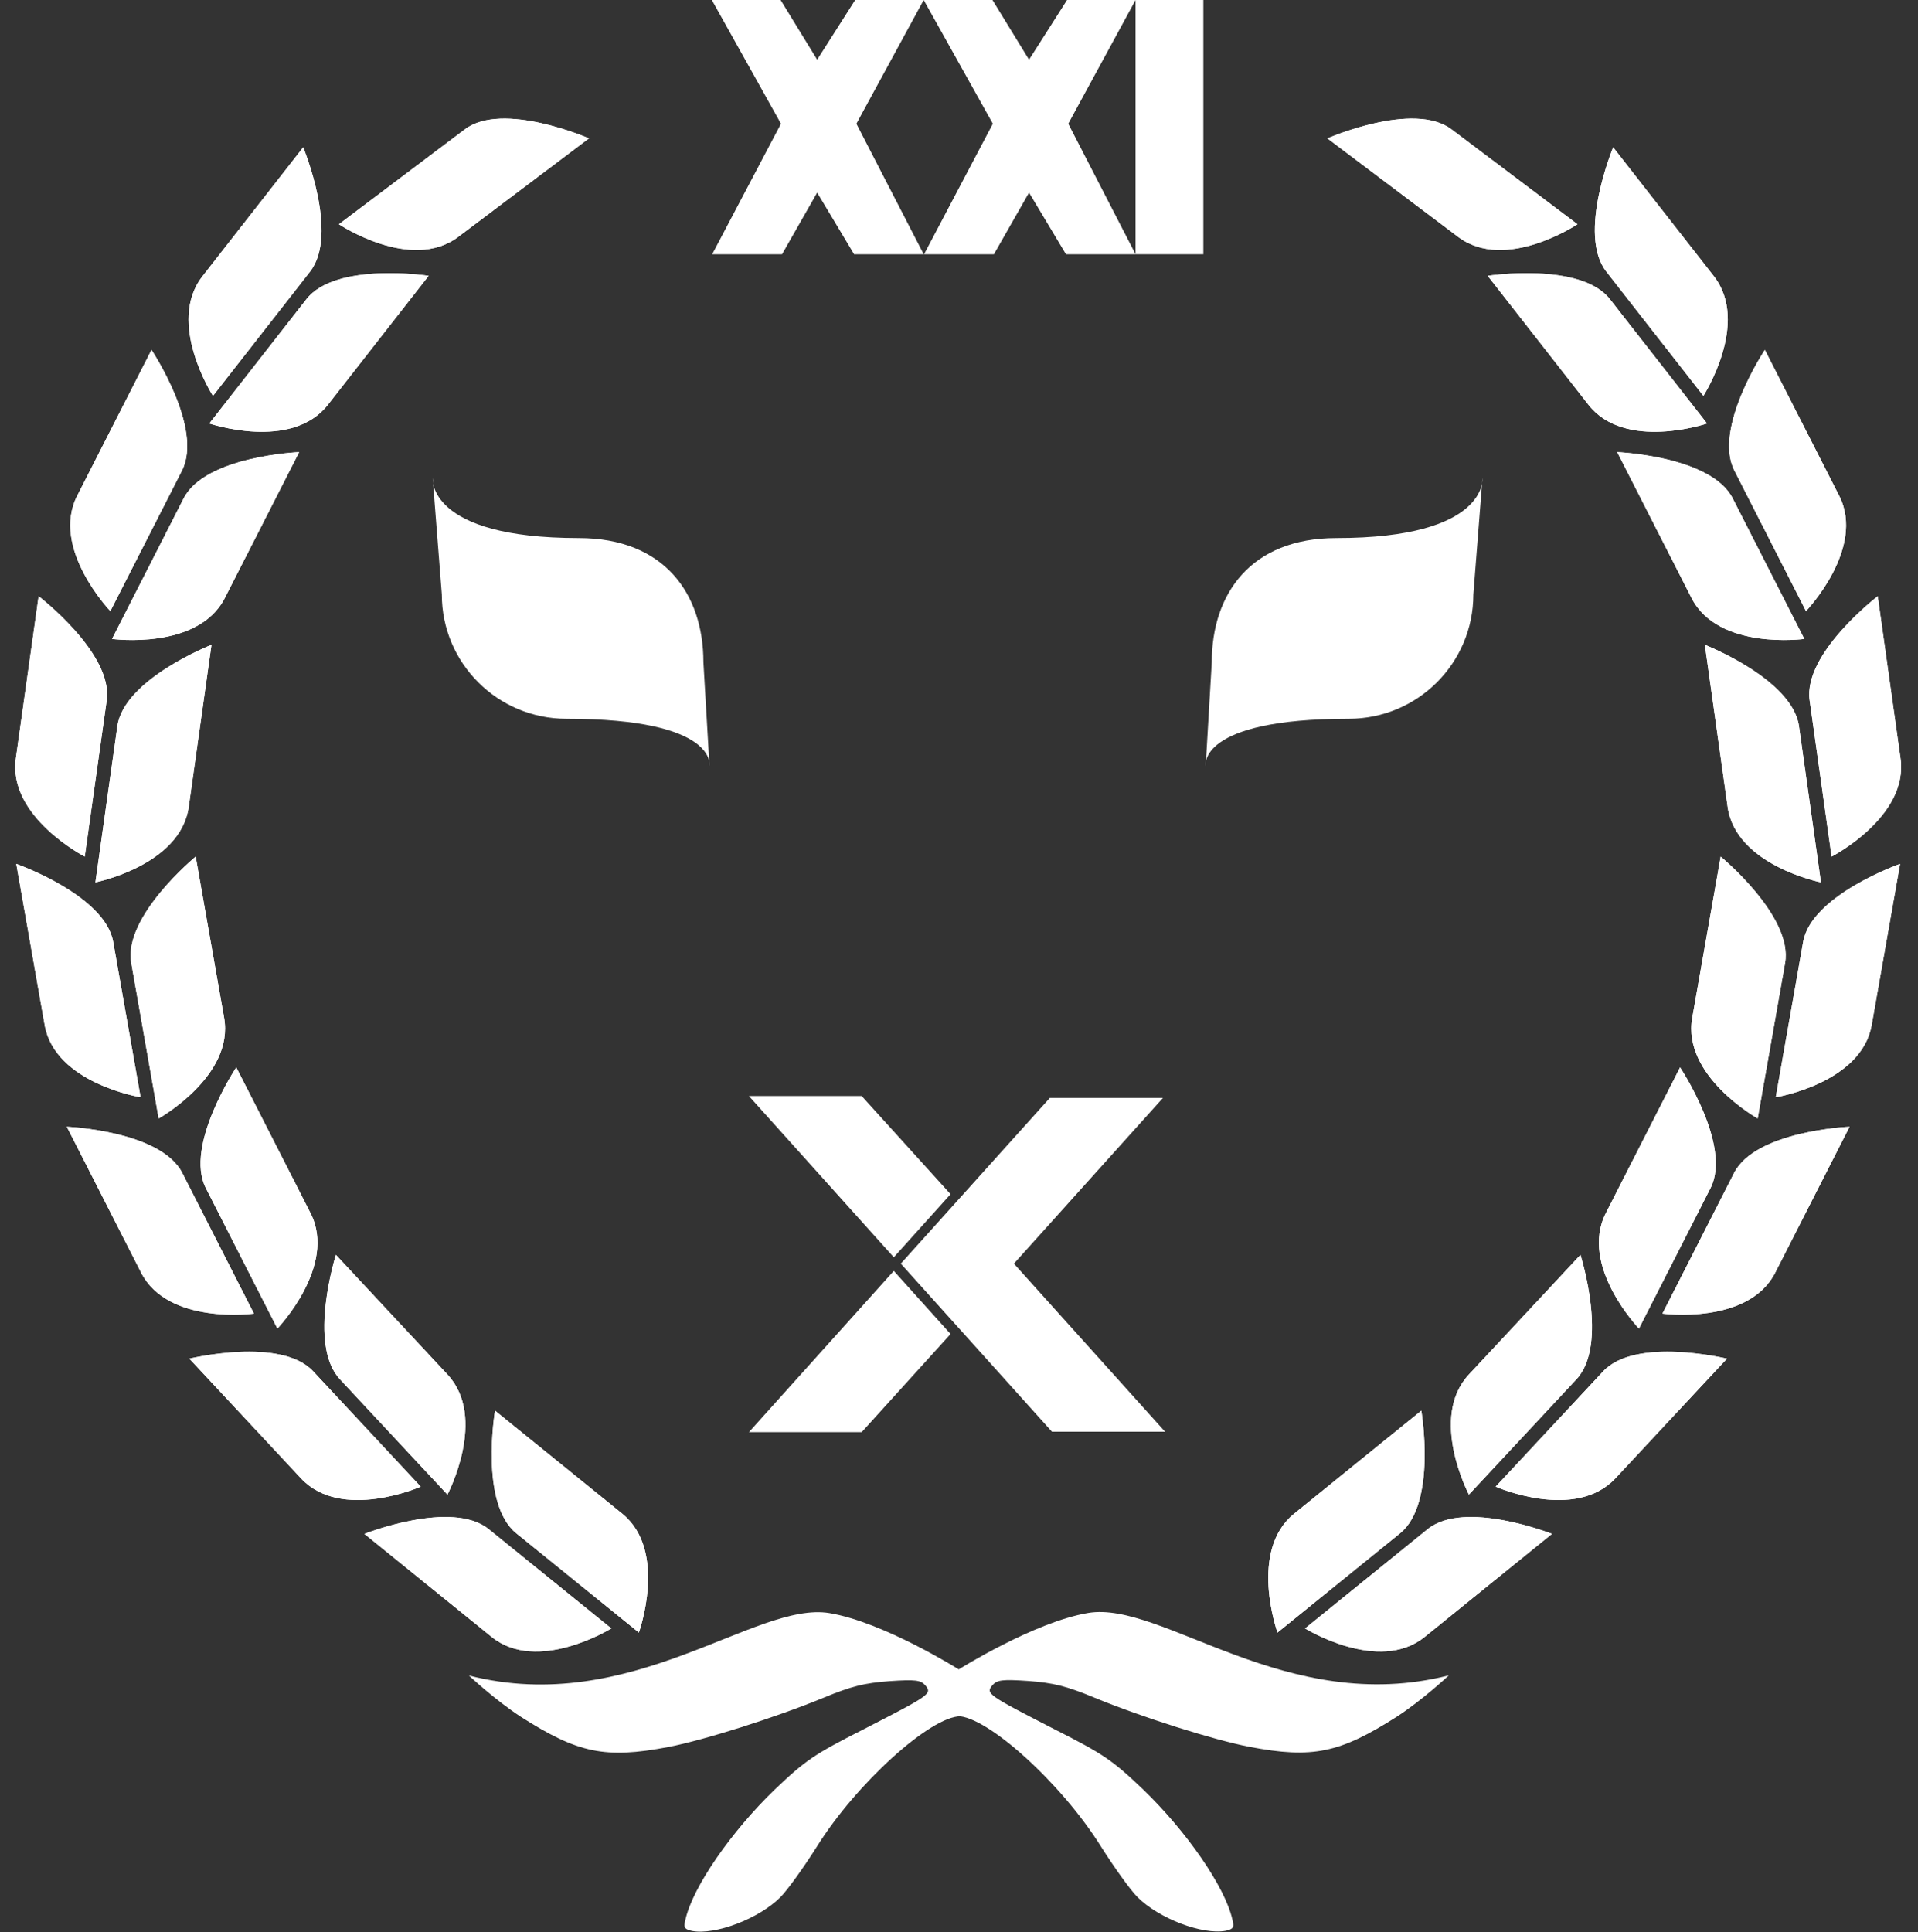 <svg width="679" height="684" viewBox="0 0 679 684" fill="none" xmlns="http://www.w3.org/2000/svg">
<rect x="0" y="0" width="679" height="684" fill="#333333" stroke="none"/>
<path d="M236.522 618.424C214.225 622.652 204.614 620.602 184.495 607.788C175.291 601.813 166 593.101 166 593.101C223.5 607.788 267.5 566.618 293.675 571.01C312.903 574.236 339.52 591.001 339.52 591.001L340 607.531C329.492 607.531 303.286 631.11 289.19 653.664C284.577 660.968 278.81 669.041 276.247 671.604C268.687 679.165 253.309 685.059 244.98 683.522C243.8 683.241 243.063 682.984 242.673 682.537C242.173 681.963 242.241 681.076 242.673 679.421C245.364 667.76 258.947 648.282 274.197 633.545C285.217 623.037 288.293 620.987 305.464 612.273C329.171 600.099 330.068 599.586 327.633 596.639C325.968 594.717 324.174 594.46 314.819 595.101C306.105 595.742 301.364 596.895 291.496 600.996C274.709 607.916 249.208 615.989 236.522 618.424Z" fill="white"/>
<path d="M442.401 618.362C464.698 622.591 474.309 620.54 494.428 607.726C503.632 601.752 512.923 593.039 512.923 593.039C455.423 607.726 411.423 566.557 385.248 570.948C366.02 574.174 339.403 590.939 339.403 590.939L338.923 607.47C349.431 607.47 375.637 631.048 389.733 653.602C394.346 660.906 400.113 668.98 402.676 671.542C410.236 679.103 425.614 684.998 433.943 683.46C435.123 683.179 435.86 682.923 436.25 682.475C436.75 681.902 436.682 681.014 436.25 679.359C433.559 667.698 419.975 648.22 404.726 633.483C393.706 622.975 390.63 620.925 373.459 612.211C349.752 600.037 348.855 599.525 351.289 596.577C352.955 594.655 354.749 594.399 364.104 595.039C372.818 595.68 377.559 596.833 387.426 600.934C404.213 607.854 429.714 615.927 442.401 618.362Z" fill="white"/>
<path d="M327 90H302.361L289.29 68.181L276.86 90H252.128L276.476 43.789L252 0H276.348L289.29 21.122L302.746 0H327L303.182 43.789L327 90Z" fill="white"/>
<path d="M402 90H377.361L364.29 68.181L351.86 90H327.128L351.476 43.789L327 0H351.348L364.29 21.122L377.746 0H402L378.182 43.789L402 90Z" fill="white"/>
<path d="M426 90H402V0H426V90Z" fill="white"/>
<path d="M336.52 422.712L316.424 445.056L265.131 387.972H305.054L336.52 422.712Z" fill="white"/>
<path d="M371.661 388.636L318.894 447.306L372.412 506.811H412.458L358.939 447.306L411.707 388.636H371.661Z" fill="white"/>
<path d="M336.52 472.217L316.424 449.873L265.131 506.957H305.054L336.52 472.217Z" fill="white"/>
<path d="M428.98 234.452C428.98 210.159 442.862 190.464 473.076 190.464C526.972 190.464 524.818 169.224 524.818 169.224L521.588 210.444C521.588 234.738 501.845 254.432 477.491 254.432C423.596 254.432 426.827 271.175 426.827 271.175L428.98 234.452Z" fill="white"/>
<path d="M249.02 234.452C249.02 210.159 235.138 190.464 204.924 190.464C151.028 190.464 153.182 169.224 153.182 169.224L156.412 210.444C156.412 234.738 176.155 254.432 200.509 254.432C254.404 254.432 251.173 271.175 251.173 271.175L249.02 234.452Z" fill="white"/>
<path d="M175.251 499.349C175.251 499.349 204.006 522.632 220.283 535.811C236.559 548.99 226.17 577.893 226.17 577.893C226.17 577.893 195.851 553.344 182.769 542.751C169.687 532.158 175.251 499.349 175.251 499.349Z" fill="white"/>
<path d="M129 542.962C129 542.962 157.756 566.246 174.032 579.425C190.308 592.604 216.418 576.43 216.418 576.43C216.418 576.43 186.099 551.881 173.016 541.288C159.934 530.695 129 542.962 129 542.962Z" fill="white"/>
<path d="M118.91 444.189C118.91 444.189 144.144 471.249 158.427 486.566C172.71 501.882 158.399 529.057 158.399 529.057C158.399 529.057 131.793 500.526 120.313 488.215C108.832 475.904 118.91 444.189 118.91 444.189Z" fill="white"/>
<path d="M67.038 480.938C67.038 480.938 92.272 507.998 106.555 523.315C120.838 538.632 148.945 526.251 148.945 526.251C148.945 526.251 122.339 497.719 110.859 485.408C99.379 473.097 67.038 480.938 67.038 480.938Z" fill="white"/>
<path d="M83.639 377.825C83.639 377.825 100.437 410.792 109.945 429.452C119.453 448.112 98.205 470.29 98.205 470.29C98.205 470.29 80.494 435.53 72.852 420.532C65.21 405.533 83.639 377.825 83.639 377.825Z" fill="white"/>
<path d="M23.647 398.852C23.647 398.852 40.444 431.82 49.952 450.48C59.46 469.14 89.891 464.986 89.891 464.986C89.891 464.986 72.18 430.226 64.538 415.228C56.896 400.23 23.647 398.852 23.647 398.852Z" fill="white"/>
<path d="M69.276 303.224C69.276 303.224 75.701 339.662 79.338 360.287C82.975 380.912 56.171 395.908 56.171 395.908C56.171 395.908 49.397 357.489 46.474 340.911C43.551 324.334 69.276 303.224 69.276 303.224Z" fill="white"/>
<path d="M5.757 305.793C5.757 305.793 12.182 342.231 15.819 362.856C19.456 383.481 49.771 388.405 49.771 388.405C49.771 388.405 42.997 349.986 40.074 333.409C37.151 316.831 5.757 305.793 5.757 305.793Z" fill="white"/>
<path d="M74.876 228.242C74.876 228.242 69.727 264.882 66.812 285.621C63.897 306.361 33.772 312.34 33.772 312.34C33.772 312.34 39.201 273.708 41.544 257.038C43.887 240.369 74.876 228.242 74.876 228.242Z" fill="white"/>
<path d="M13.672 211.057C13.672 211.057 8.523 247.697 5.608 268.436C2.693 289.175 30.003 303.227 30.003 303.227C30.003 303.227 35.433 264.595 37.776 247.925C40.118 231.256 13.672 211.057 13.672 211.057Z" fill="white"/>
<path d="M105.903 160.035C105.903 160.035 89.106 193.002 79.598 211.662C70.09 230.323 39.659 226.169 39.659 226.169C39.659 226.169 57.37 191.409 65.012 176.41C72.654 161.412 105.903 160.035 105.903 160.035Z" fill="white"/>
<path d="M53.629 123.86C53.629 123.86 36.831 156.827 27.323 175.487C17.816 194.148 39.063 216.325 39.063 216.325C39.063 216.325 56.774 181.565 64.416 166.567C72.058 151.568 53.629 123.86 53.629 123.86Z" fill="white"/>
<path d="M151.744 97.63C151.744 97.63 128.965 126.787 116.071 143.29C103.177 159.793 74.098 149.909 74.098 149.909C74.098 149.909 98.116 119.167 108.479 105.903C118.843 92.638 151.744 97.63 151.744 97.63Z" fill="white"/>
<path d="M107.332 52.146C107.332 52.146 84.553 81.302 71.659 97.805C58.765 114.309 75.391 140.133 75.391 140.133C75.391 140.133 99.409 109.391 109.773 96.126C120.136 82.862 107.332 52.146 107.332 52.146Z" fill="white"/>
<path d="M208.501 48.977C208.501 48.977 178.951 71.244 162.226 83.848C145.5 96.452 119.97 79.378 119.97 79.378C119.97 79.378 151.126 55.9 164.57 45.77C178.013 35.639 208.501 48.977 208.501 48.977Z" fill="white"/>
<path d="M175.251 499.349C175.251 499.349 204.006 522.632 220.283 535.811C236.559 548.99 226.17 577.893 226.17 577.893C226.17 577.893 195.851 553.344 182.769 542.751C169.687 532.158 175.251 499.349 175.251 499.349Z" fill="white"/>
<path d="M129 542.962C129 542.962 157.756 566.246 174.032 579.425C190.308 592.604 216.418 576.43 216.418 576.43C216.418 576.43 186.099 551.881 173.016 541.288C159.934 530.695 129 542.962 129 542.962Z" fill="white"/>
<path d="M118.91 444.189C118.91 444.189 144.144 471.249 158.427 486.566C172.71 501.882 158.399 529.057 158.399 529.057C158.399 529.057 131.793 500.526 120.313 488.215C108.832 475.904 118.91 444.189 118.91 444.189Z" fill="white"/>
<path d="M67.038 480.938C67.038 480.938 92.272 507.998 106.555 523.315C120.838 538.632 148.945 526.251 148.945 526.251C148.945 526.251 122.339 497.719 110.859 485.408C99.379 473.097 67.038 480.938 67.038 480.938Z" fill="white"/>
<path d="M83.639 377.825C83.639 377.825 100.437 410.792 109.945 429.452C119.453 448.112 98.205 470.29 98.205 470.29C98.205 470.29 80.494 435.53 72.852 420.532C65.21 405.533 83.639 377.825 83.639 377.825Z" fill="white"/>
<path d="M23.647 398.852C23.647 398.852 40.444 431.82 49.952 450.48C59.46 469.14 89.891 464.986 89.891 464.986C89.891 464.986 72.18 430.226 64.538 415.228C56.896 400.23 23.647 398.852 23.647 398.852Z" fill="white"/>
<path d="M69.276 303.224C69.276 303.224 75.701 339.662 79.338 360.287C82.975 380.912 56.171 395.908 56.171 395.908C56.171 395.908 49.397 357.489 46.474 340.911C43.551 324.334 69.276 303.224 69.276 303.224Z" fill="white"/>
<path d="M5.757 305.793C5.757 305.793 12.182 342.231 15.819 362.856C19.456 383.481 49.771 388.405 49.771 388.405C49.771 388.405 42.997 349.986 40.074 333.409C37.151 316.831 5.757 305.793 5.757 305.793Z" fill="white"/>
<path d="M74.876 228.242C74.876 228.242 69.727 264.882 66.812 285.621C63.897 306.361 33.772 312.34 33.772 312.34C33.772 312.34 39.201 273.708 41.544 257.038C43.887 240.369 74.876 228.242 74.876 228.242Z" fill="white"/>
<path d="M13.672 211.057C13.672 211.057 8.523 247.697 5.608 268.436C2.693 289.175 30.003 303.227 30.003 303.227C30.003 303.227 35.433 264.595 37.776 247.925C40.118 231.256 13.672 211.057 13.672 211.057Z" fill="white"/>
<path d="M105.903 160.035C105.903 160.035 89.106 193.002 79.598 211.662C70.09 230.323 39.659 226.169 39.659 226.169C39.659 226.169 57.37 191.409 65.012 176.41C72.654 161.412 105.903 160.035 105.903 160.035Z" fill="white"/>
<path d="M53.629 123.86C53.629 123.86 36.831 156.827 27.323 175.487C17.816 194.148 39.063 216.325 39.063 216.325C39.063 216.325 56.774 181.565 64.416 166.567C72.058 151.568 53.629 123.86 53.629 123.86Z" fill="white"/>
<path d="M151.744 97.63C151.744 97.63 128.965 126.787 116.071 143.29C103.177 159.793 74.098 149.909 74.098 149.909C74.098 149.909 98.116 119.167 108.479 105.903C118.843 92.638 151.744 97.63 151.744 97.63Z" fill="white"/>
<path d="M107.332 52.146C107.332 52.146 84.553 81.302 71.659 97.805C58.765 114.309 75.391 140.133 75.391 140.133C75.391 140.133 99.409 109.391 109.773 96.126C120.136 82.862 107.332 52.146 107.332 52.146Z" fill="white"/>
<path d="M208.501 48.977C208.501 48.977 178.951 71.244 162.226 83.848C145.5 96.452 119.97 79.378 119.97 79.378C119.97 79.378 151.126 55.9 164.57 45.77C178.013 35.639 208.501 48.977 208.501 48.977Z" fill="white"/>
<path d="M503.169 499.349C503.169 499.349 474.413 522.632 458.137 535.811C441.86 548.99 452.249 577.893 452.249 577.893C452.249 577.893 482.569 553.344 495.651 542.751C508.733 532.158 503.169 499.349 503.169 499.349Z" fill="white"/>
<path d="M549.42 542.962C549.42 542.962 520.664 566.246 504.388 579.425C488.111 592.604 462.002 576.43 462.002 576.43C462.002 576.43 492.321 551.881 505.403 541.288C518.485 530.695 549.42 542.962 549.42 542.962Z" fill="white"/>
<path d="M559.509 444.189C559.509 444.189 534.275 471.249 519.992 486.566C505.709 501.882 520.021 529.057 520.021 529.057C520.021 529.057 546.627 500.526 558.107 488.215C569.587 475.904 559.509 444.189 559.509 444.189Z" fill="white"/>
<path d="M611.382 480.938C611.382 480.938 586.148 507.998 571.865 523.315C557.581 538.632 529.474 526.251 529.474 526.251C529.474 526.251 556.081 497.719 567.561 485.408C579.041 473.097 611.382 480.938 611.382 480.938Z" fill="white"/>
<path d="M594.781 377.825C594.781 377.825 577.983 410.792 568.475 429.452C558.967 448.112 580.215 470.29 580.215 470.29C580.215 470.29 597.926 435.53 605.568 420.532C613.21 405.533 594.781 377.825 594.781 377.825Z" fill="white"/>
<path d="M654.773 398.852C654.773 398.852 637.975 431.82 628.467 450.48C618.959 469.14 588.528 464.986 588.528 464.986C588.528 464.986 606.24 430.226 613.882 415.228C621.524 400.23 654.773 398.852 654.773 398.852Z" fill="white"/>
<path d="M609.144 303.224C609.144 303.224 602.719 339.662 599.082 360.287C595.445 380.912 622.248 395.908 622.248 395.908C622.248 395.908 629.023 357.489 631.946 340.911C634.869 324.334 609.144 303.224 609.144 303.224Z" fill="white"/>
<path d="M672.662 305.793C672.662 305.793 666.237 342.231 662.601 362.856C658.964 383.481 628.648 388.405 628.648 388.405C628.648 388.405 635.423 349.986 638.346 333.409C641.269 316.831 672.662 305.793 672.662 305.793Z" fill="white"/>
<path d="M603.544 228.242C603.544 228.242 608.693 264.882 611.608 285.621C614.522 306.361 644.648 312.34 644.648 312.34C644.648 312.34 639.218 273.708 636.876 257.038C634.533 240.369 603.544 228.242 603.544 228.242Z" fill="white"/>
<path d="M664.747 211.057C664.747 211.057 669.897 247.697 672.812 268.436C675.726 289.175 648.416 303.227 648.416 303.227C648.416 303.227 642.987 264.595 640.644 247.925C638.301 231.256 664.747 211.057 664.747 211.057Z" fill="white"/>
<path d="M572.516 160.035C572.516 160.035 589.314 193.002 598.822 211.662C608.33 230.323 638.76 226.169 638.76 226.169C638.76 226.169 621.049 191.409 613.407 176.41C605.765 161.412 572.516 160.035 572.516 160.035Z" fill="white"/>
<path d="M624.791 123.86C624.791 123.86 641.588 156.827 651.096 175.487C660.604 194.148 639.356 216.325 639.356 216.325C639.356 216.325 621.645 181.565 614.003 166.567C606.361 151.568 624.791 123.86 624.791 123.86Z" fill="white"/>
<path d="M526.676 97.63C526.676 97.63 549.455 126.787 562.349 143.29C575.243 159.793 604.322 149.909 604.322 149.909C604.322 149.909 580.304 119.167 569.94 105.903C559.577 92.638 526.676 97.63 526.676 97.63Z" fill="white"/>
<path d="M571.087 52.146C571.087 52.146 593.867 81.302 606.76 97.805C619.654 114.309 603.029 140.133 603.029 140.133C603.029 140.133 579.01 109.391 568.647 96.126C558.284 82.862 571.087 52.146 571.087 52.146Z" fill="white"/>
<path d="M469.919 48.977C469.919 48.977 499.468 71.244 516.194 83.848C532.92 96.452 558.45 79.378 558.45 79.378C558.45 79.378 527.293 55.9 513.85 45.77C500.406 35.639 469.919 48.977 469.919 48.977Z" fill="white"/>
<path d="M503.169 499.349C503.169 499.349 474.413 522.632 458.137 535.811C441.86 548.99 452.249 577.893 452.249 577.893C452.249 577.893 482.569 553.344 495.651 542.751C508.733 532.158 503.169 499.349 503.169 499.349Z" fill="white"/>
<path d="M549.42 542.962C549.42 542.962 520.664 566.246 504.388 579.425C488.111 592.604 462.002 576.43 462.002 576.43C462.002 576.43 492.321 551.881 505.403 541.288C518.485 530.695 549.42 542.962 549.42 542.962Z" fill="white"/>
<path d="M559.509 444.189C559.509 444.189 534.275 471.249 519.992 486.566C505.709 501.882 520.021 529.057 520.021 529.057C520.021 529.057 546.627 500.526 558.107 488.215C569.587 475.904 559.509 444.189 559.509 444.189Z" fill="white"/>
<path d="M611.382 480.938C611.382 480.938 586.148 507.998 571.865 523.315C557.581 538.632 529.474 526.251 529.474 526.251C529.474 526.251 556.081 497.719 567.561 485.408C579.041 473.097 611.382 480.938 611.382 480.938Z" fill="white"/>
<path d="M594.781 377.825C594.781 377.825 577.983 410.792 568.475 429.452C558.967 448.112 580.215 470.29 580.215 470.29C580.215 470.29 597.926 435.53 605.568 420.532C613.21 405.533 594.781 377.825 594.781 377.825Z" fill="white"/>
<path d="M654.773 398.852C654.773 398.852 637.975 431.82 628.467 450.48C618.959 469.14 588.528 464.986 588.528 464.986C588.528 464.986 606.24 430.226 613.882 415.228C621.524 400.23 654.773 398.852 654.773 398.852Z" fill="white"/>
<path d="M609.144 303.224C609.144 303.224 602.719 339.662 599.082 360.287C595.445 380.912 622.248 395.908 622.248 395.908C622.248 395.908 629.023 357.489 631.946 340.911C634.869 324.334 609.144 303.224 609.144 303.224Z" fill="white"/>
<path d="M672.662 305.793C672.662 305.793 666.237 342.231 662.601 362.856C658.964 383.481 628.648 388.405 628.648 388.405C628.648 388.405 635.423 349.986 638.346 333.409C641.269 316.831 672.662 305.793 672.662 305.793Z" fill="white"/>
<path d="M603.544 228.242C603.544 228.242 608.693 264.882 611.608 285.621C614.522 306.361 644.648 312.34 644.648 312.34C644.648 312.34 639.218 273.708 636.876 257.038C634.533 240.369 603.544 228.242 603.544 228.242Z" fill="white"/>
<path d="M664.747 211.057C664.747 211.057 669.897 247.697 672.812 268.436C675.726 289.175 648.416 303.227 648.416 303.227C648.416 303.227 642.987 264.595 640.644 247.925C638.301 231.256 664.747 211.057 664.747 211.057Z" fill="white"/>
<path d="M572.516 160.035C572.516 160.035 589.314 193.002 598.822 211.662C608.33 230.323 638.76 226.169 638.76 226.169C638.76 226.169 621.049 191.409 613.407 176.41C605.765 161.412 572.516 160.035 572.516 160.035Z" fill="white"/>
<path d="M624.791 123.86C624.791 123.86 641.588 156.827 651.096 175.487C660.604 194.148 639.356 216.325 639.356 216.325C639.356 216.325 621.645 181.565 614.003 166.567C606.361 151.568 624.791 123.86 624.791 123.86Z" fill="white"/>
<path d="M526.676 97.63C526.676 97.63 549.455 126.787 562.349 143.29C575.243 159.793 604.322 149.909 604.322 149.909C604.322 149.909 580.304 119.167 569.94 105.903C559.577 92.638 526.676 97.63 526.676 97.63Z" fill="white"/>
<path d="M571.087 52.146C571.087 52.146 593.867 81.302 606.76 97.805C619.654 114.309 603.029 140.133 603.029 140.133C603.029 140.133 579.01 109.391 568.647 96.126C558.284 82.862 571.087 52.146 571.087 52.146Z" fill="white"/>
<path d="M469.919 48.977C469.919 48.977 499.468 71.244 516.194 83.848C532.92 96.452 558.45 79.378 558.45 79.378C558.45 79.378 527.293 55.9 513.85 45.77C500.406 35.639 469.919 48.977 469.919 48.977Z" fill="white"/>
</svg>
